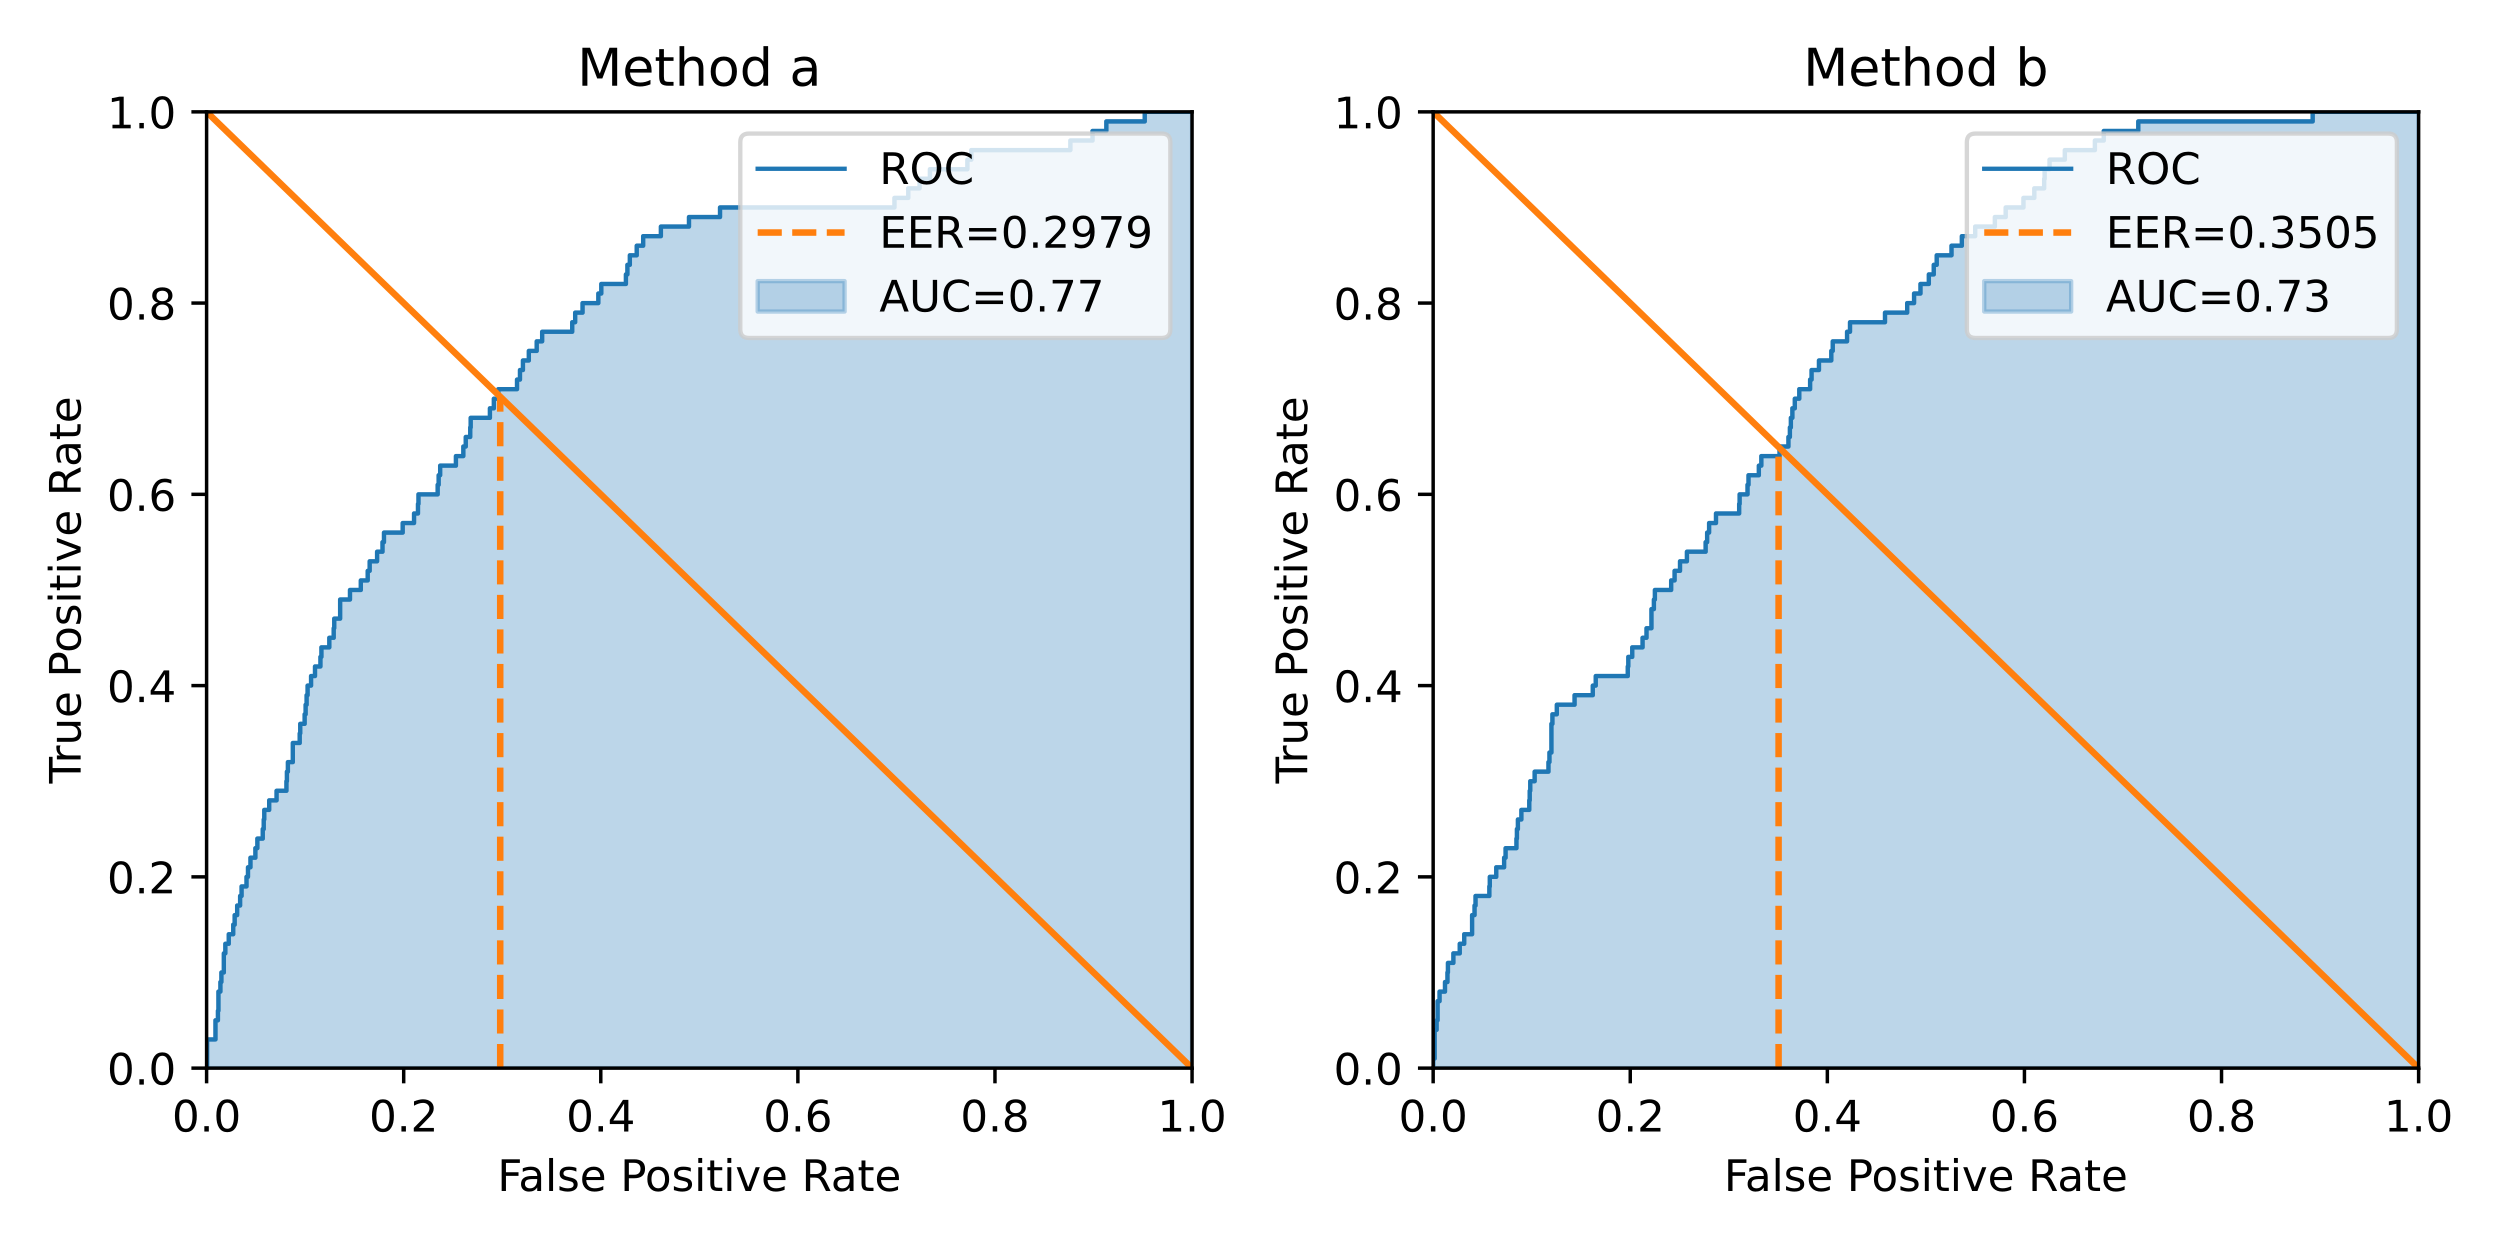 <?xml version="1.0" encoding="utf-8" standalone="no"?>
<!DOCTYPE svg PUBLIC "-//W3C//DTD SVG 1.1//EN"
  "http://www.w3.org/Graphics/SVG/1.1/DTD/svg11.dtd">
<!-- Created with matplotlib (https://matplotlib.org/) -->
<svg height="287.28pt" version="1.1" viewBox="0 0 575.28 287.28" width="575.28pt" xmlns="http://www.w3.org/2000/svg" xmlns:xlink="http://www.w3.org/1999/xlink">
 <defs>
  <style type="text/css">*{stroke-linecap:butt;stroke-linejoin:round;}</style>
 </defs>
 <g id="figure_1">
  <g id="patch_1">
   <path d="M 0 287.28 
L 575.28 287.28 
L 575.28 0 
L 0 0 
z
" style="fill:#ffffff;"/>
  </g>
  <g id="axes_1">
   <g id="patch_2">
    <path d="M 47.541 245.784 
L 274.307 245.784 
L 274.307 25.736 
L 47.541 25.736 
z
" style="fill:#ffffff;"/>
   </g>
   <g id="PolyCollection_1">
    <defs>
     <path d="M 47.541 -41.496 
L 47.541 -41.496 
L 47.654 -41.496 
L 47.654 -48.098 
L 49.581 -48.098 
L 49.581 -52.498 
L 50.148 -52.498 
L 50.148 -54.699 
L 50.262 -54.699 
L 50.262 -59.1 
L 50.715 -59.1 
L 50.715 -61.3 
L 50.942 -61.3 
L 50.942 -63.501 
L 51.509 -63.501 
L 51.509 -67.902 
L 51.849 -67.902 
L 51.849 -70.102 
L 52.643 -70.102 
L 52.643 -72.303 
L 53.663 -72.303 
L 53.663 -74.503 
L 54.003 -74.503 
L 54.003 -76.704 
L 54.57 -76.704 
L 54.57 -78.904 
L 55.251 -78.904 
L 55.251 -81.105 
L 55.591 -81.105 
L 55.591 -83.305 
L 56.725 -83.305 
L 56.725 -85.506 
L 57.065 -85.506 
L 57.065 -87.706 
L 57.632 -87.706 
L 57.632 -89.907 
L 58.765 -89.907 
L 58.765 -92.107 
L 59.219 -92.107 
L 59.219 -94.308 
L 60.466 -94.308 
L 60.466 -96.508 
L 60.693 -96.508 
L 60.693 -98.709 
L 60.806 -98.709 
L 60.806 -100.909 
L 61.94 -100.909 
L 61.94 -103.11 
L 63.641 -103.11 
L 63.641 -105.31 
L 65.909 -105.31 
L 65.909 -107.511 
L 66.022 -107.511 
L 66.022 -109.711 
L 66.249 -109.711 
L 66.249 -111.912 
L 67.383 -111.912 
L 67.383 -116.313 
L 68.97 -116.313 
L 68.97 -118.513 
L 69.083 -118.513 
L 69.083 -120.713 
L 70.104 -120.713 
L 70.104 -122.914 
L 70.331 -122.914 
L 70.331 -125.114 
L 70.557 -125.114 
L 70.557 -127.315 
L 70.784 -127.315 
L 70.784 -129.515 
L 71.578 -129.515 
L 71.578 -131.716 
L 72.485 -131.716 
L 72.485 -133.916 
L 73.732 -133.916 
L 73.732 -136.117 
L 73.959 -136.117 
L 73.959 -138.317 
L 75.773 -138.317 
L 75.773 -140.518 
L 76.793 -140.518 
L 76.793 -142.718 
L 76.907 -142.718 
L 76.907 -144.919 
L 78.267 -144.919 
L 78.267 -149.32 
L 80.535 -149.32 
L 80.535 -151.52 
L 83.029 -151.52 
L 83.029 -153.721 
L 84.617 -153.721 
L 84.617 -155.921 
L 85.07 -155.921 
L 85.07 -158.122 
L 86.771 -158.122 
L 86.771 -160.322 
L 88.018 -160.322 
L 88.018 -162.523 
L 88.358 -162.523 
L 88.358 -164.723 
L 92.667 -164.723 
L 92.667 -166.924 
L 95.275 -166.924 
L 95.275 -169.124 
L 96.182 -169.124 
L 96.182 -171.325 
L 96.295 -171.325 
L 96.295 -173.525 
L 100.717 -173.525 
L 100.717 -175.726 
L 100.944 -175.726 
L 100.944 -177.926 
L 101.284 -177.926 
L 101.284 -180.127 
L 104.912 -180.127 
L 104.912 -182.327 
L 106.613 -182.327 
L 106.613 -184.528 
L 107.18 -184.528 
L 107.18 -186.728 
L 108.2 -186.728 
L 108.2 -188.928 
L 108.314 -188.928 
L 108.314 -191.129 
L 112.736 -191.129 
L 112.736 -193.329 
L 113.643 -193.329 
L 113.643 -195.53 
L 114.663 -195.53 
L 114.663 -197.73 
L 118.972 -197.73 
L 118.972 -199.931 
L 119.652 -199.931 
L 119.652 -202.131 
L 120.332 -202.131 
L 120.332 -204.332 
L 121.693 -204.332 
L 121.693 -206.532 
L 123.507 -206.532 
L 123.507 -208.733 
L 124.754 -208.733 
L 124.754 -210.933 
L 131.671 -210.933 
L 131.671 -213.134 
L 132.351 -213.134 
L 132.351 -215.334 
L 134.052 -215.334 
L 134.052 -217.535 
L 137.68 -217.535 
L 137.68 -219.735 
L 138.36 -219.735 
L 138.36 -221.936 
L 144.03 -221.936 
L 144.03 -224.136 
L 144.37 -224.136 
L 144.37 -226.337 
L 144.937 -226.337 
L 144.937 -228.537 
L 146.524 -228.537 
L 146.524 -230.738 
L 147.998 -230.738 
L 147.998 -232.938 
L 152.08 -232.938 
L 152.08 -235.139 
L 158.543 -235.139 
L 158.543 -237.339 
L 165.686 -237.339 
L 165.686 -239.54 
L 205.823 -239.54 
L 205.823 -241.74 
L 208.998 -241.74 
L 208.998 -243.941 
L 211.606 -243.941 
L 211.606 -246.141 
L 213.987 -246.141 
L 213.987 -248.342 
L 222.604 -248.342 
L 222.604 -250.542 
L 223.511 -250.542 
L 223.511 -252.743 
L 246.301 -252.743 
L 246.301 -254.943 
L 251.403 -254.943 
L 251.403 -257.144 
L 254.578 -257.144 
L 254.578 -259.344 
L 263.422 -259.344 
L 263.422 -261.544 
L 274.307 -261.544 
L 274.307 -41.496 
L 274.307 -41.496 
L 263.422 -41.496 
L 263.422 -41.496 
L 254.578 -41.496 
L 254.578 -41.496 
L 251.403 -41.496 
L 251.403 -41.496 
L 246.301 -41.496 
L 246.301 -41.496 
L 223.511 -41.496 
L 223.511 -41.496 
L 222.604 -41.496 
L 222.604 -41.496 
L 213.987 -41.496 
L 213.987 -41.496 
L 211.606 -41.496 
L 211.606 -41.496 
L 208.998 -41.496 
L 208.998 -41.496 
L 205.823 -41.496 
L 205.823 -41.496 
L 165.686 -41.496 
L 165.686 -41.496 
L 158.543 -41.496 
L 158.543 -41.496 
L 152.08 -41.496 
L 152.08 -41.496 
L 147.998 -41.496 
L 147.998 -41.496 
L 146.524 -41.496 
L 146.524 -41.496 
L 144.937 -41.496 
L 144.937 -41.496 
L 144.37 -41.496 
L 144.37 -41.496 
L 144.03 -41.496 
L 144.03 -41.496 
L 138.36 -41.496 
L 138.36 -41.496 
L 137.68 -41.496 
L 137.68 -41.496 
L 134.052 -41.496 
L 134.052 -41.496 
L 132.351 -41.496 
L 132.351 -41.496 
L 131.671 -41.496 
L 131.671 -41.496 
L 124.754 -41.496 
L 124.754 -41.496 
L 123.507 -41.496 
L 123.507 -41.496 
L 121.693 -41.496 
L 121.693 -41.496 
L 120.332 -41.496 
L 120.332 -41.496 
L 119.652 -41.496 
L 119.652 -41.496 
L 118.972 -41.496 
L 118.972 -41.496 
L 114.663 -41.496 
L 114.663 -41.496 
L 113.643 -41.496 
L 113.643 -41.496 
L 112.736 -41.496 
L 112.736 -41.496 
L 108.314 -41.496 
L 108.314 -41.496 
L 108.2 -41.496 
L 108.2 -41.496 
L 107.18 -41.496 
L 107.18 -41.496 
L 106.613 -41.496 
L 106.613 -41.496 
L 104.912 -41.496 
L 104.912 -41.496 
L 101.284 -41.496 
L 101.284 -41.496 
L 100.944 -41.496 
L 100.944 -41.496 
L 100.717 -41.496 
L 100.717 -41.496 
L 96.295 -41.496 
L 96.295 -41.496 
L 96.182 -41.496 
L 96.182 -41.496 
L 95.275 -41.496 
L 95.275 -41.496 
L 92.667 -41.496 
L 92.667 -41.496 
L 88.358 -41.496 
L 88.358 -41.496 
L 88.018 -41.496 
L 88.018 -41.496 
L 86.771 -41.496 
L 86.771 -41.496 
L 85.07 -41.496 
L 85.07 -41.496 
L 84.617 -41.496 
L 84.617 -41.496 
L 83.029 -41.496 
L 83.029 -41.496 
L 80.535 -41.496 
L 80.535 -41.496 
L 78.267 -41.496 
L 78.267 -41.496 
L 76.907 -41.496 
L 76.907 -41.496 
L 76.793 -41.496 
L 76.793 -41.496 
L 75.773 -41.496 
L 75.773 -41.496 
L 73.959 -41.496 
L 73.959 -41.496 
L 73.732 -41.496 
L 73.732 -41.496 
L 72.485 -41.496 
L 72.485 -41.496 
L 71.578 -41.496 
L 71.578 -41.496 
L 70.784 -41.496 
L 70.784 -41.496 
L 70.557 -41.496 
L 70.557 -41.496 
L 70.331 -41.496 
L 70.331 -41.496 
L 70.104 -41.496 
L 70.104 -41.496 
L 69.083 -41.496 
L 69.083 -41.496 
L 68.97 -41.496 
L 68.97 -41.496 
L 67.383 -41.496 
L 67.383 -41.496 
L 66.249 -41.496 
L 66.249 -41.496 
L 66.022 -41.496 
L 66.022 -41.496 
L 65.909 -41.496 
L 65.909 -41.496 
L 63.641 -41.496 
L 63.641 -41.496 
L 61.94 -41.496 
L 61.94 -41.496 
L 60.806 -41.496 
L 60.806 -41.496 
L 60.693 -41.496 
L 60.693 -41.496 
L 60.466 -41.496 
L 60.466 -41.496 
L 59.219 -41.496 
L 59.219 -41.496 
L 58.765 -41.496 
L 58.765 -41.496 
L 57.632 -41.496 
L 57.632 -41.496 
L 57.065 -41.496 
L 57.065 -41.496 
L 56.725 -41.496 
L 56.725 -41.496 
L 55.591 -41.496 
L 55.591 -41.496 
L 55.251 -41.496 
L 55.251 -41.496 
L 54.57 -41.496 
L 54.57 -41.496 
L 54.003 -41.496 
L 54.003 -41.496 
L 53.663 -41.496 
L 53.663 -41.496 
L 52.643 -41.496 
L 52.643 -41.496 
L 51.849 -41.496 
L 51.849 -41.496 
L 51.509 -41.496 
L 51.509 -41.496 
L 50.942 -41.496 
L 50.942 -41.496 
L 50.715 -41.496 
L 50.715 -41.496 
L 50.262 -41.496 
L 50.262 -41.496 
L 50.148 -41.496 
L 50.148 -41.496 
L 49.581 -41.496 
L 49.581 -41.496 
L 47.654 -41.496 
L 47.654 -41.496 
L 47.541 -41.496 
z
" id="m14413f5f9d" style="stroke:#1f77b4;stroke-opacity:0.3;"/>
    </defs>
    <g clip-path="url(#p14c8b82e7b)">
     <use style="fill:#1f77b4;fill-opacity:0.3;stroke:#1f77b4;stroke-opacity:0.3;" x="0" xlink:href="#m14413f5f9d" y="287.28"/>
    </g>
   </g>
   <g id="matplotlib.axis_1">
    <g id="xtick_1">
     <g id="line2d_1">
      <defs>
       <path d="M 0 0 
L 0 3.5 
" id="m372357deb7" style="stroke:#000000;stroke-width:0.8;"/>
      </defs>
      <g>
       <use style="stroke:#000000;stroke-width:0.8;" x="47.541" xlink:href="#m372357deb7" y="245.784"/>
      </g>
     </g>
     <g id="text_1">
      <!-- 0.0 -->
      <g transform="translate(39.589 260.382)scale(0.1 -0.1)">
       <defs>
        <path d="M 31.781 66.406 
Q 24.172 66.406 20.328 58.906 
Q 16.5 51.422 16.5 36.375 
Q 16.5 21.391 20.328 13.891 
Q 24.172 6.391 31.781 6.391 
Q 39.453 6.391 43.281 13.891 
Q 47.125 21.391 47.125 36.375 
Q 47.125 51.422 43.281 58.906 
Q 39.453 66.406 31.781 66.406 
z
M 31.781 74.219 
Q 44.047 74.219 50.516 64.516 
Q 56.984 54.828 56.984 36.375 
Q 56.984 17.969 50.516 8.266 
Q 44.047 -1.422 31.781 -1.422 
Q 19.531 -1.422 13.062 8.266 
Q 6.594 17.969 6.594 36.375 
Q 6.594 54.828 13.062 64.516 
Q 19.531 74.219 31.781 74.219 
z
" id="DejaVuSans-48"/>
        <path d="M 10.688 12.406 
L 21 12.406 
L 21 0 
L 10.688 0 
z
" id="DejaVuSans-46"/>
       </defs>
       <use xlink:href="#DejaVuSans-48"/>
       <use x="63.623" xlink:href="#DejaVuSans-46"/>
       <use x="95.41" xlink:href="#DejaVuSans-48"/>
      </g>
     </g>
    </g>
    <g id="xtick_2">
     <g id="line2d_2">
      <g>
       <use style="stroke:#000000;stroke-width:0.8;" x="92.894" xlink:href="#m372357deb7" y="245.784"/>
      </g>
     </g>
     <g id="text_2">
      <!-- 0.2 -->
      <g transform="translate(84.942 260.382)scale(0.1 -0.1)">
       <defs>
        <path d="M 19.188 8.297 
L 53.609 8.297 
L 53.609 0 
L 7.328 0 
L 7.328 8.297 
Q 12.938 14.109 22.625 23.891 
Q 32.328 33.688 34.812 36.531 
Q 39.547 41.844 41.422 45.531 
Q 43.312 49.219 43.312 52.781 
Q 43.312 58.594 39.234 62.25 
Q 35.156 65.922 28.609 65.922 
Q 23.969 65.922 18.812 64.312 
Q 13.672 62.703 7.812 59.422 
L 7.812 69.391 
Q 13.766 71.781 18.938 73 
Q 24.125 74.219 28.422 74.219 
Q 39.75 74.219 46.484 68.547 
Q 53.219 62.891 53.219 53.422 
Q 53.219 48.922 51.531 44.891 
Q 49.859 40.875 45.406 35.406 
Q 44.188 33.984 37.641 27.219 
Q 31.109 20.453 19.188 8.297 
z
" id="DejaVuSans-50"/>
       </defs>
       <use xlink:href="#DejaVuSans-48"/>
       <use x="63.623" xlink:href="#DejaVuSans-46"/>
       <use x="95.41" xlink:href="#DejaVuSans-50"/>
      </g>
     </g>
    </g>
    <g id="xtick_3">
     <g id="line2d_3">
      <g>
       <use style="stroke:#000000;stroke-width:0.8;" x="138.247" xlink:href="#m372357deb7" y="245.784"/>
      </g>
     </g>
     <g id="text_3">
      <!-- 0.4 -->
      <g transform="translate(130.295 260.382)scale(0.1 -0.1)">
       <defs>
        <path d="M 37.797 64.312 
L 12.891 25.391 
L 37.797 25.391 
z
M 35.203 72.906 
L 47.609 72.906 
L 47.609 25.391 
L 58.016 25.391 
L 58.016 17.188 
L 47.609 17.188 
L 47.609 0 
L 37.797 0 
L 37.797 17.188 
L 4.891 17.188 
L 4.891 26.703 
z
" id="DejaVuSans-52"/>
       </defs>
       <use xlink:href="#DejaVuSans-48"/>
       <use x="63.623" xlink:href="#DejaVuSans-46"/>
       <use x="95.41" xlink:href="#DejaVuSans-52"/>
      </g>
     </g>
    </g>
    <g id="xtick_4">
     <g id="line2d_4">
      <g>
       <use style="stroke:#000000;stroke-width:0.8;" x="183.6" xlink:href="#m372357deb7" y="245.784"/>
      </g>
     </g>
     <g id="text_4">
      <!-- 0.6 -->
      <g transform="translate(175.649 260.382)scale(0.1 -0.1)">
       <defs>
        <path d="M 33.016 40.375 
Q 26.375 40.375 22.484 35.828 
Q 18.609 31.297 18.609 23.391 
Q 18.609 15.531 22.484 10.953 
Q 26.375 6.391 33.016 6.391 
Q 39.656 6.391 43.531 10.953 
Q 47.406 15.531 47.406 23.391 
Q 47.406 31.297 43.531 35.828 
Q 39.656 40.375 33.016 40.375 
z
M 52.594 71.297 
L 52.594 62.312 
Q 48.875 64.062 45.094 64.984 
Q 41.312 65.922 37.594 65.922 
Q 27.828 65.922 22.672 59.328 
Q 17.531 52.734 16.797 39.406 
Q 19.672 43.656 24.016 45.922 
Q 28.375 48.188 33.594 48.188 
Q 44.578 48.188 50.953 41.516 
Q 57.328 34.859 57.328 23.391 
Q 57.328 12.156 50.688 5.359 
Q 44.047 -1.422 33.016 -1.422 
Q 20.359 -1.422 13.672 8.266 
Q 6.984 17.969 6.984 36.375 
Q 6.984 53.656 15.188 63.938 
Q 23.391 74.219 37.203 74.219 
Q 40.922 74.219 44.703 73.484 
Q 48.484 72.75 52.594 71.297 
z
" id="DejaVuSans-54"/>
       </defs>
       <use xlink:href="#DejaVuSans-48"/>
       <use x="63.623" xlink:href="#DejaVuSans-46"/>
       <use x="95.41" xlink:href="#DejaVuSans-54"/>
      </g>
     </g>
    </g>
    <g id="xtick_5">
     <g id="line2d_5">
      <g>
       <use style="stroke:#000000;stroke-width:0.8;" x="228.953" xlink:href="#m372357deb7" y="245.784"/>
      </g>
     </g>
     <g id="text_5">
      <!-- 0.8 -->
      <g transform="translate(221.002 260.382)scale(0.1 -0.1)">
       <defs>
        <path d="M 31.781 34.625 
Q 24.75 34.625 20.719 30.859 
Q 16.703 27.094 16.703 20.516 
Q 16.703 13.922 20.719 10.156 
Q 24.75 6.391 31.781 6.391 
Q 38.812 6.391 42.859 10.172 
Q 46.922 13.969 46.922 20.516 
Q 46.922 27.094 42.891 30.859 
Q 38.875 34.625 31.781 34.625 
z
M 21.922 38.812 
Q 15.578 40.375 12.031 44.719 
Q 8.5 49.078 8.5 55.328 
Q 8.5 64.062 14.719 69.141 
Q 20.953 74.219 31.781 74.219 
Q 42.672 74.219 48.875 69.141 
Q 55.078 64.062 55.078 55.328 
Q 55.078 49.078 51.531 44.719 
Q 48 40.375 41.703 38.812 
Q 48.828 37.156 52.797 32.312 
Q 56.781 27.484 56.781 20.516 
Q 56.781 9.906 50.312 4.234 
Q 43.844 -1.422 31.781 -1.422 
Q 19.734 -1.422 13.25 4.234 
Q 6.781 9.906 6.781 20.516 
Q 6.781 27.484 10.781 32.312 
Q 14.797 37.156 21.922 38.812 
z
M 18.312 54.391 
Q 18.312 48.734 21.844 45.562 
Q 25.391 42.391 31.781 42.391 
Q 38.141 42.391 41.719 45.562 
Q 45.312 48.734 45.312 54.391 
Q 45.312 60.062 41.719 63.234 
Q 38.141 66.406 31.781 66.406 
Q 25.391 66.406 21.844 63.234 
Q 18.312 60.062 18.312 54.391 
z
" id="DejaVuSans-56"/>
       </defs>
       <use xlink:href="#DejaVuSans-48"/>
       <use x="63.623" xlink:href="#DejaVuSans-46"/>
       <use x="95.41" xlink:href="#DejaVuSans-56"/>
      </g>
     </g>
    </g>
    <g id="xtick_6">
     <g id="line2d_6">
      <g>
       <use style="stroke:#000000;stroke-width:0.8;" x="274.307" xlink:href="#m372357deb7" y="245.784"/>
      </g>
     </g>
     <g id="text_6">
      <!-- 1.0 -->
      <g transform="translate(266.355 260.382)scale(0.1 -0.1)">
       <defs>
        <path d="M 12.406 8.297 
L 28.516 8.297 
L 28.516 63.922 
L 10.984 60.406 
L 10.984 69.391 
L 28.422 72.906 
L 38.281 72.906 
L 38.281 8.297 
L 54.391 8.297 
L 54.391 0 
L 12.406 0 
z
" id="DejaVuSans-49"/>
       </defs>
       <use xlink:href="#DejaVuSans-49"/>
       <use x="63.623" xlink:href="#DejaVuSans-46"/>
       <use x="95.41" xlink:href="#DejaVuSans-48"/>
      </g>
     </g>
    </g>
    <g id="text_7">
     <!-- False Positive Rate -->
     <g transform="translate(114.457 274.061)scale(0.1 -0.1)">
      <defs>
       <path d="M 9.812 72.906 
L 51.703 72.906 
L 51.703 64.594 
L 19.672 64.594 
L 19.672 43.109 
L 48.578 43.109 
L 48.578 34.812 
L 19.672 34.812 
L 19.672 0 
L 9.812 0 
z
" id="DejaVuSans-70"/>
       <path d="M 34.281 27.484 
Q 23.391 27.484 19.188 25 
Q 14.984 22.516 14.984 16.5 
Q 14.984 11.719 18.141 8.906 
Q 21.297 6.109 26.703 6.109 
Q 34.188 6.109 38.703 11.406 
Q 43.219 16.703 43.219 25.484 
L 43.219 27.484 
z
M 52.203 31.203 
L 52.203 0 
L 43.219 0 
L 43.219 8.297 
Q 40.141 3.328 35.547 0.953 
Q 30.953 -1.422 24.312 -1.422 
Q 15.922 -1.422 10.953 3.297 
Q 6 8.016 6 15.922 
Q 6 25.141 12.172 29.828 
Q 18.359 34.516 30.609 34.516 
L 43.219 34.516 
L 43.219 35.406 
Q 43.219 41.609 39.141 45 
Q 35.062 48.391 27.688 48.391 
Q 23 48.391 18.547 47.266 
Q 14.109 46.141 10.016 43.891 
L 10.016 52.203 
Q 14.938 54.109 19.578 55.047 
Q 24.219 56 28.609 56 
Q 40.484 56 46.344 49.844 
Q 52.203 43.703 52.203 31.203 
z
" id="DejaVuSans-97"/>
       <path d="M 9.422 75.984 
L 18.406 75.984 
L 18.406 0 
L 9.422 0 
z
" id="DejaVuSans-108"/>
       <path d="M 44.281 53.078 
L 44.281 44.578 
Q 40.484 46.531 36.375 47.5 
Q 32.281 48.484 27.875 48.484 
Q 21.188 48.484 17.844 46.438 
Q 14.5 44.391 14.5 40.281 
Q 14.5 37.156 16.891 35.375 
Q 19.281 33.594 26.516 31.984 
L 29.594 31.297 
Q 39.156 29.25 43.188 25.516 
Q 47.219 21.781 47.219 15.094 
Q 47.219 7.469 41.188 3.016 
Q 35.156 -1.422 24.609 -1.422 
Q 20.219 -1.422 15.453 -0.562 
Q 10.688 0.297 5.422 2 
L 5.422 11.281 
Q 10.406 8.688 15.234 7.391 
Q 20.062 6.109 24.812 6.109 
Q 31.156 6.109 34.562 8.281 
Q 37.984 10.453 37.984 14.406 
Q 37.984 18.062 35.516 20.016 
Q 33.062 21.969 24.703 23.781 
L 21.578 24.516 
Q 13.234 26.266 9.516 29.906 
Q 5.812 33.547 5.812 39.891 
Q 5.812 47.609 11.281 51.797 
Q 16.75 56 26.812 56 
Q 31.781 56 36.172 55.266 
Q 40.578 54.547 44.281 53.078 
z
" id="DejaVuSans-115"/>
       <path d="M 56.203 29.594 
L 56.203 25.203 
L 14.891 25.203 
Q 15.484 15.922 20.484 11.062 
Q 25.484 6.203 34.422 6.203 
Q 39.594 6.203 44.453 7.469 
Q 49.312 8.734 54.109 11.281 
L 54.109 2.781 
Q 49.266 0.734 44.188 -0.344 
Q 39.109 -1.422 33.891 -1.422 
Q 20.797 -1.422 13.156 6.188 
Q 5.516 13.812 5.516 26.812 
Q 5.516 40.234 12.766 48.109 
Q 20.016 56 32.328 56 
Q 43.359 56 49.781 48.891 
Q 56.203 41.797 56.203 29.594 
z
M 47.219 32.234 
Q 47.125 39.594 43.094 43.984 
Q 39.062 48.391 32.422 48.391 
Q 24.906 48.391 20.391 44.141 
Q 15.875 39.891 15.188 32.172 
z
" id="DejaVuSans-101"/>
       <path id="DejaVuSans-32"/>
       <path d="M 19.672 64.797 
L 19.672 37.406 
L 32.078 37.406 
Q 38.969 37.406 42.719 40.969 
Q 46.484 44.531 46.484 51.125 
Q 46.484 57.672 42.719 61.234 
Q 38.969 64.797 32.078 64.797 
z
M 9.812 72.906 
L 32.078 72.906 
Q 44.344 72.906 50.609 67.359 
Q 56.891 61.812 56.891 51.125 
Q 56.891 40.328 50.609 34.812 
Q 44.344 29.297 32.078 29.297 
L 19.672 29.297 
L 19.672 0 
L 9.812 0 
z
" id="DejaVuSans-80"/>
       <path d="M 30.609 48.391 
Q 23.391 48.391 19.188 42.75 
Q 14.984 37.109 14.984 27.297 
Q 14.984 17.484 19.156 11.844 
Q 23.344 6.203 30.609 6.203 
Q 37.797 6.203 41.984 11.859 
Q 46.188 17.531 46.188 27.297 
Q 46.188 37.016 41.984 42.703 
Q 37.797 48.391 30.609 48.391 
z
M 30.609 56 
Q 42.328 56 49.016 48.375 
Q 55.719 40.766 55.719 27.297 
Q 55.719 13.875 49.016 6.219 
Q 42.328 -1.422 30.609 -1.422 
Q 18.844 -1.422 12.172 6.219 
Q 5.516 13.875 5.516 27.297 
Q 5.516 40.766 12.172 48.375 
Q 18.844 56 30.609 56 
z
" id="DejaVuSans-111"/>
       <path d="M 9.422 54.688 
L 18.406 54.688 
L 18.406 0 
L 9.422 0 
z
M 9.422 75.984 
L 18.406 75.984 
L 18.406 64.594 
L 9.422 64.594 
z
" id="DejaVuSans-105"/>
       <path d="M 18.312 70.219 
L 18.312 54.688 
L 36.812 54.688 
L 36.812 47.703 
L 18.312 47.703 
L 18.312 18.016 
Q 18.312 11.328 20.141 9.422 
Q 21.969 7.516 27.594 7.516 
L 36.812 7.516 
L 36.812 0 
L 27.594 0 
Q 17.188 0 13.234 3.875 
Q 9.281 7.766 9.281 18.016 
L 9.281 47.703 
L 2.688 47.703 
L 2.688 54.688 
L 9.281 54.688 
L 9.281 70.219 
z
" id="DejaVuSans-116"/>
       <path d="M 2.984 54.688 
L 12.5 54.688 
L 29.594 8.797 
L 46.688 54.688 
L 56.203 54.688 
L 35.688 0 
L 23.484 0 
z
" id="DejaVuSans-118"/>
       <path d="M 44.391 34.188 
Q 47.562 33.109 50.562 29.594 
Q 53.562 26.078 56.594 19.922 
L 66.609 0 
L 56 0 
L 46.688 18.703 
Q 43.062 26.031 39.672 28.422 
Q 36.281 30.812 30.422 30.812 
L 19.672 30.812 
L 19.672 0 
L 9.812 0 
L 9.812 72.906 
L 32.078 72.906 
Q 44.578 72.906 50.734 67.672 
Q 56.891 62.453 56.891 51.906 
Q 56.891 45.016 53.688 40.469 
Q 50.484 35.938 44.391 34.188 
z
M 19.672 64.797 
L 19.672 38.922 
L 32.078 38.922 
Q 39.203 38.922 42.844 42.219 
Q 46.484 45.516 46.484 51.906 
Q 46.484 58.297 42.844 61.547 
Q 39.203 64.797 32.078 64.797 
z
" id="DejaVuSans-82"/>
      </defs>
      <use xlink:href="#DejaVuSans-70"/>
      <use x="48.395" xlink:href="#DejaVuSans-97"/>
      <use x="109.674" xlink:href="#DejaVuSans-108"/>
      <use x="137.457" xlink:href="#DejaVuSans-115"/>
      <use x="189.557" xlink:href="#DejaVuSans-101"/>
      <use x="251.08" xlink:href="#DejaVuSans-32"/>
      <use x="282.867" xlink:href="#DejaVuSans-80"/>
      <use x="339.545" xlink:href="#DejaVuSans-111"/>
      <use x="400.727" xlink:href="#DejaVuSans-115"/>
      <use x="452.826" xlink:href="#DejaVuSans-105"/>
      <use x="480.609" xlink:href="#DejaVuSans-116"/>
      <use x="519.818" xlink:href="#DejaVuSans-105"/>
      <use x="547.602" xlink:href="#DejaVuSans-118"/>
      <use x="606.781" xlink:href="#DejaVuSans-101"/>
      <use x="668.305" xlink:href="#DejaVuSans-32"/>
      <use x="700.092" xlink:href="#DejaVuSans-82"/>
      <use x="767.324" xlink:href="#DejaVuSans-97"/>
      <use x="828.604" xlink:href="#DejaVuSans-116"/>
      <use x="867.812" xlink:href="#DejaVuSans-101"/>
     </g>
    </g>
   </g>
   <g id="matplotlib.axis_2">
    <g id="ytick_1">
     <g id="line2d_7">
      <defs>
       <path d="M 0 0 
L -3.5 0 
" id="m90fe205226" style="stroke:#000000;stroke-width:0.8;"/>
      </defs>
      <g>
       <use style="stroke:#000000;stroke-width:0.8;" x="47.541" xlink:href="#m90fe205226" y="245.784"/>
      </g>
     </g>
     <g id="text_8">
      <!-- 0.0 -->
      <g transform="translate(24.637 249.583)scale(0.1 -0.1)">
       <use xlink:href="#DejaVuSans-48"/>
       <use x="63.623" xlink:href="#DejaVuSans-46"/>
       <use x="95.41" xlink:href="#DejaVuSans-48"/>
      </g>
     </g>
    </g>
    <g id="ytick_2">
     <g id="line2d_8">
      <g>
       <use style="stroke:#000000;stroke-width:0.8;" x="47.541" xlink:href="#m90fe205226" y="201.774"/>
      </g>
     </g>
     <g id="text_9">
      <!-- 0.2 -->
      <g transform="translate(24.637 205.573)scale(0.1 -0.1)">
       <use xlink:href="#DejaVuSans-48"/>
       <use x="63.623" xlink:href="#DejaVuSans-46"/>
       <use x="95.41" xlink:href="#DejaVuSans-50"/>
      </g>
     </g>
    </g>
    <g id="ytick_3">
     <g id="line2d_9">
      <g>
       <use style="stroke:#000000;stroke-width:0.8;" x="47.541" xlink:href="#m90fe205226" y="157.765"/>
      </g>
     </g>
     <g id="text_10">
      <!-- 0.4 -->
      <g transform="translate(24.637 161.564)scale(0.1 -0.1)">
       <use xlink:href="#DejaVuSans-48"/>
       <use x="63.623" xlink:href="#DejaVuSans-46"/>
       <use x="95.41" xlink:href="#DejaVuSans-52"/>
      </g>
     </g>
    </g>
    <g id="ytick_4">
     <g id="line2d_10">
      <g>
       <use style="stroke:#000000;stroke-width:0.8;" x="47.541" xlink:href="#m90fe205226" y="113.755"/>
      </g>
     </g>
     <g id="text_11">
      <!-- 0.6 -->
      <g transform="translate(24.637 117.554)scale(0.1 -0.1)">
       <use xlink:href="#DejaVuSans-48"/>
       <use x="63.623" xlink:href="#DejaVuSans-46"/>
       <use x="95.41" xlink:href="#DejaVuSans-54"/>
      </g>
     </g>
    </g>
    <g id="ytick_5">
     <g id="line2d_11">
      <g>
       <use style="stroke:#000000;stroke-width:0.8;" x="47.541" xlink:href="#m90fe205226" y="69.745"/>
      </g>
     </g>
     <g id="text_12">
      <!-- 0.8 -->
      <g transform="translate(24.637 73.544)scale(0.1 -0.1)">
       <use xlink:href="#DejaVuSans-48"/>
       <use x="63.623" xlink:href="#DejaVuSans-46"/>
       <use x="95.41" xlink:href="#DejaVuSans-56"/>
      </g>
     </g>
    </g>
    <g id="ytick_6">
     <g id="line2d_12">
      <g>
       <use style="stroke:#000000;stroke-width:0.8;" x="47.541" xlink:href="#m90fe205226" y="25.736"/>
      </g>
     </g>
     <g id="text_13">
      <!-- 1.0 -->
      <g transform="translate(24.637 29.535)scale(0.1 -0.1)">
       <use xlink:href="#DejaVuSans-49"/>
       <use x="63.623" xlink:href="#DejaVuSans-46"/>
       <use x="95.41" xlink:href="#DejaVuSans-48"/>
      </g>
     </g>
    </g>
    <g id="text_14">
     <!-- True Positive Rate -->
     <g transform="translate(18.558 180.289)rotate(-90)scale(0.1 -0.1)">
      <defs>
       <path d="M -0.297 72.906 
L 61.375 72.906 
L 61.375 64.594 
L 35.5 64.594 
L 35.5 0 
L 25.594 0 
L 25.594 64.594 
L -0.297 64.594 
z
" id="DejaVuSans-84"/>
       <path d="M 41.109 46.297 
Q 39.594 47.172 37.812 47.578 
Q 36.031 48 33.891 48 
Q 26.266 48 22.188 43.047 
Q 18.109 38.094 18.109 28.812 
L 18.109 0 
L 9.078 0 
L 9.078 54.688 
L 18.109 54.688 
L 18.109 46.188 
Q 20.953 51.172 25.484 53.578 
Q 30.031 56 36.531 56 
Q 37.453 56 38.578 55.875 
Q 39.703 55.766 41.062 55.516 
z
" id="DejaVuSans-114"/>
       <path d="M 8.5 21.578 
L 8.5 54.688 
L 17.484 54.688 
L 17.484 21.922 
Q 17.484 14.156 20.5 10.266 
Q 23.531 6.391 29.594 6.391 
Q 36.859 6.391 41.078 11.031 
Q 45.312 15.672 45.312 23.688 
L 45.312 54.688 
L 54.297 54.688 
L 54.297 0 
L 45.312 0 
L 45.312 8.406 
Q 42.047 3.422 37.719 1 
Q 33.406 -1.422 27.688 -1.422 
Q 18.266 -1.422 13.375 4.438 
Q 8.5 10.297 8.5 21.578 
z
M 31.109 56 
z
" id="DejaVuSans-117"/>
      </defs>
      <use xlink:href="#DejaVuSans-84"/>
      <use x="46.334" xlink:href="#DejaVuSans-114"/>
      <use x="87.447" xlink:href="#DejaVuSans-117"/>
      <use x="150.826" xlink:href="#DejaVuSans-101"/>
      <use x="212.35" xlink:href="#DejaVuSans-32"/>
      <use x="244.137" xlink:href="#DejaVuSans-80"/>
      <use x="300.814" xlink:href="#DejaVuSans-111"/>
      <use x="361.996" xlink:href="#DejaVuSans-115"/>
      <use x="414.096" xlink:href="#DejaVuSans-105"/>
      <use x="441.879" xlink:href="#DejaVuSans-116"/>
      <use x="481.088" xlink:href="#DejaVuSans-105"/>
      <use x="508.871" xlink:href="#DejaVuSans-118"/>
      <use x="568.051" xlink:href="#DejaVuSans-101"/>
      <use x="629.574" xlink:href="#DejaVuSans-32"/>
      <use x="661.361" xlink:href="#DejaVuSans-82"/>
      <use x="728.594" xlink:href="#DejaVuSans-97"/>
      <use x="789.873" xlink:href="#DejaVuSans-116"/>
      <use x="829.082" xlink:href="#DejaVuSans-101"/>
     </g>
    </g>
   </g>
   <g id="line2d_13">
    <path clip-path="url(#p14c8b82e7b)" d="M 47.541 245.784 
L 47.654 245.784 
L 47.654 239.182 
L 49.581 239.182 
L 49.581 234.782 
L 50.148 234.782 
L 50.148 232.581 
L 50.262 232.581 
L 50.262 228.18 
L 50.715 228.18 
L 50.715 225.98 
L 50.942 225.98 
L 50.942 223.779 
L 51.509 223.779 
L 51.509 219.378 
L 51.849 219.378 
L 51.849 217.178 
L 52.643 217.178 
L 52.643 214.977 
L 53.663 214.977 
L 53.663 212.777 
L 54.003 212.777 
L 54.003 210.576 
L 54.57 210.576 
L 54.57 208.376 
L 55.251 208.376 
L 55.251 206.175 
L 55.591 206.175 
L 55.591 203.975 
L 56.725 203.975 
L 56.725 201.774 
L 57.065 201.774 
L 57.065 199.574 
L 57.632 199.574 
L 57.632 197.373 
L 58.765 197.373 
L 58.765 195.173 
L 59.219 195.173 
L 59.219 192.972 
L 60.466 192.972 
L 60.466 190.772 
L 60.693 190.772 
L 60.693 188.571 
L 60.806 188.571 
L 60.806 186.371 
L 61.94 186.371 
L 61.94 184.17 
L 63.641 184.17 
L 63.641 181.97 
L 65.909 181.97 
L 65.909 179.769 
L 66.022 179.769 
L 66.022 177.569 
L 66.249 177.569 
L 66.249 175.368 
L 67.383 175.368 
L 67.383 170.967 
L 68.97 170.967 
L 68.97 168.767 
L 69.083 168.767 
L 69.083 166.567 
L 70.104 166.567 
L 70.104 164.366 
L 70.331 164.366 
L 70.331 162.166 
L 70.557 162.166 
L 70.557 159.965 
L 70.784 159.965 
L 70.784 157.765 
L 71.578 157.765 
L 71.578 155.564 
L 72.485 155.564 
L 72.485 153.364 
L 73.732 153.364 
L 73.732 151.163 
L 73.959 151.163 
L 73.959 148.963 
L 75.773 148.963 
L 75.773 146.762 
L 76.793 146.762 
L 76.793 144.562 
L 76.907 144.562 
L 76.907 142.361 
L 78.267 142.361 
L 78.267 137.96 
L 80.535 137.96 
L 80.535 135.76 
L 83.029 135.76 
L 83.029 133.559 
L 84.617 133.559 
L 84.617 131.359 
L 85.07 131.359 
L 85.07 129.158 
L 86.771 129.158 
L 86.771 126.958 
L 88.018 126.958 
L 88.018 124.757 
L 88.358 124.757 
L 88.358 122.557 
L 92.667 122.557 
L 92.667 120.356 
L 95.275 120.356 
L 95.275 118.156 
L 96.182 118.156 
L 96.182 115.955 
L 96.295 115.955 
L 96.295 113.755 
L 100.717 113.755 
L 100.717 111.554 
L 100.944 111.554 
L 100.944 109.354 
L 101.284 109.354 
L 101.284 107.153 
L 104.912 107.153 
L 104.912 104.953 
L 106.613 104.953 
L 106.613 102.752 
L 107.18 102.752 
L 107.18 100.552 
L 108.2 100.552 
L 108.2 98.352 
L 108.314 98.352 
L 108.314 96.151 
L 112.736 96.151 
L 112.736 93.951 
L 113.643 93.951 
L 113.643 91.75 
L 114.663 91.75 
L 114.663 89.55 
L 118.972 89.55 
L 118.972 87.349 
L 119.652 87.349 
L 119.652 85.149 
L 120.332 85.149 
L 120.332 82.948 
L 121.693 82.948 
L 121.693 80.748 
L 123.507 80.748 
L 123.507 78.547 
L 124.754 78.547 
L 124.754 76.347 
L 131.671 76.347 
L 131.671 74.146 
L 132.351 74.146 
L 132.351 71.946 
L 134.052 71.946 
L 134.052 69.745 
L 137.68 69.745 
L 137.68 67.545 
L 138.36 67.545 
L 138.36 65.344 
L 144.03 65.344 
L 144.03 63.144 
L 144.37 63.144 
L 144.37 60.943 
L 144.937 60.943 
L 144.937 58.743 
L 146.524 58.743 
L 146.524 56.542 
L 147.998 56.542 
L 147.998 54.342 
L 152.08 54.342 
L 152.08 52.141 
L 158.543 52.141 
L 158.543 49.941 
L 165.686 49.941 
L 165.686 47.74 
L 205.823 47.74 
L 205.823 45.54 
L 208.998 45.54 
L 208.998 43.339 
L 211.606 43.339 
L 211.606 41.139 
L 213.987 41.139 
L 213.987 38.938 
L 222.604 38.938 
L 222.604 36.738 
L 223.511 36.738 
L 223.511 34.537 
L 246.301 34.537 
L 246.301 32.337 
L 251.403 32.337 
L 251.403 30.136 
L 254.578 30.136 
L 254.578 27.936 
L 263.422 27.936 
L 263.422 25.736 
L 274.307 25.736 
L 274.307 25.736 
" style="fill:none;stroke:#1f77b4;stroke-linecap:square;"/>
   </g>
   <g id="line2d_14">
    <path clip-path="url(#p14c8b82e7b)" d="M 47.541 25.736 
L 274.307 245.784 
" style="fill:none;stroke:#ff7f0e;stroke-linecap:square;stroke-width:1.5;"/>
   </g>
   <g id="line2d_15">
    <path clip-path="url(#p14c8b82e7b)" d="M 115.105 245.784 
L 115.105 91.299 
" style="fill:none;stroke:#ff7f0e;stroke-dasharray:5.55,2.4;stroke-dashoffset:0;stroke-width:1.5;"/>
   </g>
   <g id="patch_3">
    <path d="M 47.541 245.784 
L 47.541 25.736 
" style="fill:none;stroke:#000000;stroke-linecap:square;stroke-linejoin:miter;stroke-width:0.8;"/>
   </g>
   <g id="patch_4">
    <path d="M 274.307 245.784 
L 274.307 25.736 
" style="fill:none;stroke:#000000;stroke-linecap:square;stroke-linejoin:miter;stroke-width:0.8;"/>
   </g>
   <g id="patch_5">
    <path d="M 47.541 245.784 
L 274.307 245.784 
" style="fill:none;stroke:#000000;stroke-linecap:square;stroke-linejoin:miter;stroke-width:0.8;"/>
   </g>
   <g id="patch_6">
    <path d="M 47.541 25.736 
L 274.307 25.736 
" style="fill:none;stroke:#000000;stroke-linecap:square;stroke-linejoin:miter;stroke-width:0.8;"/>
   </g>
   <g id="text_15">
    <!-- Method a -->
    <g transform="translate(132.836 19.736)scale(0.12 -0.12)">
     <defs>
      <path d="M 9.812 72.906 
L 24.516 72.906 
L 43.109 23.297 
L 61.812 72.906 
L 76.516 72.906 
L 76.516 0 
L 66.891 0 
L 66.891 64.016 
L 48.094 14.016 
L 38.188 14.016 
L 19.391 64.016 
L 19.391 0 
L 9.812 0 
z
" id="DejaVuSans-77"/>
      <path d="M 54.891 33.016 
L 54.891 0 
L 45.906 0 
L 45.906 32.719 
Q 45.906 40.484 42.875 44.328 
Q 39.844 48.188 33.797 48.188 
Q 26.516 48.188 22.312 43.547 
Q 18.109 38.922 18.109 30.906 
L 18.109 0 
L 9.078 0 
L 9.078 75.984 
L 18.109 75.984 
L 18.109 46.188 
Q 21.344 51.125 25.703 53.562 
Q 30.078 56 35.797 56 
Q 45.219 56 50.047 50.172 
Q 54.891 44.344 54.891 33.016 
z
" id="DejaVuSans-104"/>
      <path d="M 45.406 46.391 
L 45.406 75.984 
L 54.391 75.984 
L 54.391 0 
L 45.406 0 
L 45.406 8.203 
Q 42.578 3.328 38.25 0.953 
Q 33.938 -1.422 27.875 -1.422 
Q 17.969 -1.422 11.734 6.484 
Q 5.516 14.406 5.516 27.297 
Q 5.516 40.188 11.734 48.094 
Q 17.969 56 27.875 56 
Q 33.938 56 38.25 53.625 
Q 42.578 51.266 45.406 46.391 
z
M 14.797 27.297 
Q 14.797 17.391 18.875 11.75 
Q 22.953 6.109 30.078 6.109 
Q 37.203 6.109 41.297 11.75 
Q 45.406 17.391 45.406 27.297 
Q 45.406 37.203 41.297 42.844 
Q 37.203 48.484 30.078 48.484 
Q 22.953 48.484 18.875 42.844 
Q 14.797 37.203 14.797 27.297 
z
" id="DejaVuSans-100"/>
     </defs>
     <use xlink:href="#DejaVuSans-77"/>
     <use x="86.279" xlink:href="#DejaVuSans-101"/>
     <use x="147.803" xlink:href="#DejaVuSans-116"/>
     <use x="187.012" xlink:href="#DejaVuSans-104"/>
     <use x="250.391" xlink:href="#DejaVuSans-111"/>
     <use x="311.572" xlink:href="#DejaVuSans-100"/>
     <use x="375.049" xlink:href="#DejaVuSans-32"/>
     <use x="406.836" xlink:href="#DejaVuSans-97"/>
    </g>
   </g>
   <g id="legend_1">
    <g id="patch_7">
     <path d="M 172.35 77.77 
L 267.307 77.77 
Q 269.307 77.77 269.307 75.77 
L 269.307 32.736 
Q 269.307 30.736 267.307 30.736 
L 172.35 30.736 
Q 170.35 30.736 170.35 32.736 
L 170.35 75.77 
Q 170.35 77.77 172.35 77.77 
z
" style="fill:#ffffff;opacity:0.8;stroke:#cccccc;stroke-linejoin:miter;"/>
    </g>
    <g id="line2d_16">
     <path d="M 174.35 38.834 
L 194.35 38.834 
" style="fill:none;stroke:#1f77b4;stroke-linecap:square;"/>
    </g>
    <g id="line2d_17"/>
    <g id="text_16">
     <!-- ROC -->
     <g transform="translate(202.35 42.334)scale(0.1 -0.1)">
      <defs>
       <path d="M 39.406 66.219 
Q 28.656 66.219 22.328 58.203 
Q 16.016 50.203 16.016 36.375 
Q 16.016 22.609 22.328 14.594 
Q 28.656 6.594 39.406 6.594 
Q 50.141 6.594 56.422 14.594 
Q 62.703 22.609 62.703 36.375 
Q 62.703 50.203 56.422 58.203 
Q 50.141 66.219 39.406 66.219 
z
M 39.406 74.219 
Q 54.734 74.219 63.906 63.938 
Q 73.094 53.656 73.094 36.375 
Q 73.094 19.141 63.906 8.859 
Q 54.734 -1.422 39.406 -1.422 
Q 24.031 -1.422 14.812 8.828 
Q 5.609 19.094 5.609 36.375 
Q 5.609 53.656 14.812 63.938 
Q 24.031 74.219 39.406 74.219 
z
" id="DejaVuSans-79"/>
       <path d="M 64.406 67.281 
L 64.406 56.891 
Q 59.422 61.531 53.781 63.812 
Q 48.141 66.109 41.797 66.109 
Q 29.297 66.109 22.656 58.469 
Q 16.016 50.828 16.016 36.375 
Q 16.016 21.969 22.656 14.328 
Q 29.297 6.688 41.797 6.688 
Q 48.141 6.688 53.781 8.984 
Q 59.422 11.281 64.406 15.922 
L 64.406 5.609 
Q 59.234 2.094 53.438 0.328 
Q 47.656 -1.422 41.219 -1.422 
Q 24.656 -1.422 15.125 8.703 
Q 5.609 18.844 5.609 36.375 
Q 5.609 53.953 15.125 64.078 
Q 24.656 74.219 41.219 74.219 
Q 47.75 74.219 53.531 72.484 
Q 59.328 70.75 64.406 67.281 
z
" id="DejaVuSans-67"/>
      </defs>
      <use xlink:href="#DejaVuSans-82"/>
      <use x="69.482" xlink:href="#DejaVuSans-79"/>
      <use x="148.193" xlink:href="#DejaVuSans-67"/>
     </g>
    </g>
    <g id="line2d_18">
     <path d="M 174.35 53.512 
L 194.35 53.512 
" style="fill:none;stroke:#ff7f0e;stroke-dasharray:5.55,2.4;stroke-dashoffset:0;stroke-width:1.5;"/>
    </g>
    <g id="line2d_19"/>
    <g id="text_17">
     <!-- EER=0.2979 -->
     <g transform="translate(202.35 57.012)scale(0.1 -0.1)">
      <defs>
       <path d="M 9.812 72.906 
L 55.906 72.906 
L 55.906 64.594 
L 19.672 64.594 
L 19.672 43.016 
L 54.391 43.016 
L 54.391 34.719 
L 19.672 34.719 
L 19.672 8.297 
L 56.781 8.297 
L 56.781 0 
L 9.812 0 
z
" id="DejaVuSans-69"/>
       <path d="M 10.594 45.406 
L 73.188 45.406 
L 73.188 37.203 
L 10.594 37.203 
z
M 10.594 25.484 
L 73.188 25.484 
L 73.188 17.188 
L 10.594 17.188 
z
" id="DejaVuSans-61"/>
       <path d="M 10.984 1.516 
L 10.984 10.5 
Q 14.703 8.734 18.5 7.812 
Q 22.312 6.891 25.984 6.891 
Q 35.75 6.891 40.891 13.453 
Q 46.047 20.016 46.781 33.406 
Q 43.953 29.203 39.594 26.953 
Q 35.25 24.703 29.984 24.703 
Q 19.047 24.703 12.672 31.312 
Q 6.297 37.938 6.297 49.422 
Q 6.297 60.641 12.938 67.422 
Q 19.578 74.219 30.609 74.219 
Q 43.266 74.219 49.922 64.516 
Q 56.594 54.828 56.594 36.375 
Q 56.594 19.141 48.406 8.859 
Q 40.234 -1.422 26.422 -1.422 
Q 22.703 -1.422 18.891 -0.688 
Q 15.094 0.047 10.984 1.516 
z
M 30.609 32.422 
Q 37.25 32.422 41.125 36.953 
Q 45.016 41.5 45.016 49.422 
Q 45.016 57.281 41.125 61.844 
Q 37.25 66.406 30.609 66.406 
Q 23.969 66.406 20.094 61.844 
Q 16.219 57.281 16.219 49.422 
Q 16.219 41.5 20.094 36.953 
Q 23.969 32.422 30.609 32.422 
z
" id="DejaVuSans-57"/>
       <path d="M 8.203 72.906 
L 55.078 72.906 
L 55.078 68.703 
L 28.609 0 
L 18.312 0 
L 43.219 64.594 
L 8.203 64.594 
z
" id="DejaVuSans-55"/>
      </defs>
      <use xlink:href="#DejaVuSans-69"/>
      <use x="63.184" xlink:href="#DejaVuSans-69"/>
      <use x="126.367" xlink:href="#DejaVuSans-82"/>
      <use x="195.85" xlink:href="#DejaVuSans-61"/>
      <use x="279.639" xlink:href="#DejaVuSans-48"/>
      <use x="343.262" xlink:href="#DejaVuSans-46"/>
      <use x="375.049" xlink:href="#DejaVuSans-50"/>
      <use x="438.672" xlink:href="#DejaVuSans-57"/>
      <use x="502.295" xlink:href="#DejaVuSans-55"/>
      <use x="565.918" xlink:href="#DejaVuSans-57"/>
     </g>
    </g>
    <g id="patch_8">
     <path d="M 174.35 71.69 
L 194.35 71.69 
L 194.35 64.69 
L 174.35 64.69 
z
" style="fill:#1f77b4;opacity:0.3;stroke:#1f77b4;stroke-linejoin:miter;"/>
    </g>
    <g id="text_18">
     <!-- AUC=0.77 -->
     <g transform="translate(202.35 71.69)scale(0.1 -0.1)">
      <defs>
       <path d="M 34.188 63.188 
L 20.797 26.906 
L 47.609 26.906 
z
M 28.609 72.906 
L 39.797 72.906 
L 67.578 0 
L 57.328 0 
L 50.688 18.703 
L 17.828 18.703 
L 11.188 0 
L 0.781 0 
z
" id="DejaVuSans-65"/>
       <path d="M 8.688 72.906 
L 18.609 72.906 
L 18.609 28.609 
Q 18.609 16.891 22.844 11.734 
Q 27.094 6.594 36.625 6.594 
Q 46.094 6.594 50.344 11.734 
Q 54.594 16.891 54.594 28.609 
L 54.594 72.906 
L 64.5 72.906 
L 64.5 27.391 
Q 64.5 13.141 57.438 5.859 
Q 50.391 -1.422 36.625 -1.422 
Q 22.797 -1.422 15.734 5.859 
Q 8.688 13.141 8.688 27.391 
z
" id="DejaVuSans-85"/>
      </defs>
      <use xlink:href="#DejaVuSans-65"/>
      <use x="68.408" xlink:href="#DejaVuSans-85"/>
      <use x="141.602" xlink:href="#DejaVuSans-67"/>
      <use x="211.426" xlink:href="#DejaVuSans-61"/>
      <use x="295.215" xlink:href="#DejaVuSans-48"/>
      <use x="358.838" xlink:href="#DejaVuSans-46"/>
      <use x="390.625" xlink:href="#DejaVuSans-55"/>
      <use x="454.248" xlink:href="#DejaVuSans-55"/>
     </g>
    </g>
   </g>
  </g>
  <g id="axes_2">
   <g id="patch_9">
    <path d="M 329.787 245.784 
L 556.553 245.784 
L 556.553 25.736 
L 329.787 25.736 
z
" style="fill:#ffffff;"/>
   </g>
   <g id="PolyCollection_2">
    <defs>
     <path d="M 329.787 -41.496 
L 329.787 -41.496 
L 329.787 -43.697 
L 330.127 -43.697 
L 330.127 -50.298 
L 330.581 -50.298 
L 330.581 -52.498 
L 330.808 -52.498 
L 330.808 -56.899 
L 331.261 -56.899 
L 331.261 -59.1 
L 332.509 -59.1 
L 332.509 -61.3 
L 333.075 -61.3 
L 333.075 -63.501 
L 333.189 -63.501 
L 333.189 -65.701 
L 334.436 -65.701 
L 334.436 -67.902 
L 335.91 -67.902 
L 335.91 -70.102 
L 336.93 -70.102 
L 336.93 -72.303 
L 338.745 -72.303 
L 338.745 -76.704 
L 339.311 -76.704 
L 339.311 -78.904 
L 339.538 -78.904 
L 339.538 -81.105 
L 342.713 -81.105 
L 342.713 -83.305 
L 342.826 -83.305 
L 342.826 -85.506 
L 344.3 -85.506 
L 344.3 -87.706 
L 346.114 -87.706 
L 346.114 -89.907 
L 346.455 -89.907 
L 346.455 -92.107 
L 348.949 -92.107 
L 348.949 -94.308 
L 349.062 -94.308 
L 349.062 -96.508 
L 349.289 -96.508 
L 349.289 -98.709 
L 350.083 -98.709 
L 350.083 -100.909 
L 351.897 -100.909 
L 351.897 -103.11 
L 352.01 -103.11 
L 352.01 -105.31 
L 352.124 -105.31 
L 352.124 -107.511 
L 353.144 -107.511 
L 353.144 -109.711 
L 356.319 -109.711 
L 356.319 -111.912 
L 356.546 -111.912 
L 356.546 -114.112 
L 356.999 -114.112 
L 356.999 -120.713 
L 357.226 -120.713 
L 357.226 -122.914 
L 358.246 -122.914 
L 358.246 -125.114 
L 362.328 -125.114 
L 362.328 -127.315 
L 366.523 -127.315 
L 366.523 -129.515 
L 367.204 -129.515 
L 367.204 -131.716 
L 374.574 -131.716 
L 374.574 -133.916 
L 374.687 -133.916 
L 374.687 -136.117 
L 375.594 -136.117 
L 375.594 -138.317 
L 377.975 -138.317 
L 377.975 -140.518 
L 378.882 -140.518 
L 378.882 -142.718 
L 380.016 -142.718 
L 380.016 -147.119 
L 380.583 -147.119 
L 380.583 -149.32 
L 380.81 -149.32 
L 380.81 -151.52 
L 384.551 -151.52 
L 384.551 -153.721 
L 385.345 -153.721 
L 385.345 -155.921 
L 386.592 -155.921 
L 386.592 -158.122 
L 388.18 -158.122 
L 388.18 -160.322 
L 392.488 -160.322 
L 392.488 -162.523 
L 392.828 -162.523 
L 392.828 -164.723 
L 393.282 -164.723 
L 393.282 -166.924 
L 394.869 -166.924 
L 394.869 -169.124 
L 400.198 -169.124 
L 400.198 -171.325 
L 400.312 -171.325 
L 400.312 -173.525 
L 402.126 -173.525 
L 402.126 -175.726 
L 402.352 -175.726 
L 402.352 -177.926 
L 404.734 -177.926 
L 404.734 -180.127 
L 405.3 -180.127 
L 405.3 -182.327 
L 409.496 -182.327 
L 409.496 -184.528 
L 411.536 -184.528 
L 411.536 -186.728 
L 411.877 -186.728 
L 411.877 -188.928 
L 412.103 -188.928 
L 412.103 -191.129 
L 412.444 -191.129 
L 412.444 -193.329 
L 413.01 -193.329 
L 413.01 -195.53 
L 414.031 -195.53 
L 414.031 -197.73 
L 416.525 -197.73 
L 416.525 -199.931 
L 416.865 -199.931 
L 416.865 -202.131 
L 418.566 -202.131 
L 418.566 -204.332 
L 421.401 -204.332 
L 421.401 -206.532 
L 421.741 -206.532 
L 421.741 -208.733 
L 425.029 -208.733 
L 425.029 -210.933 
L 425.709 -210.933 
L 425.709 -213.134 
L 433.76 -213.134 
L 433.76 -215.334 
L 438.862 -215.334 
L 438.862 -217.535 
L 440.449 -217.535 
L 440.449 -219.735 
L 441.923 -219.735 
L 441.923 -221.936 
L 443.851 -221.936 
L 443.851 -224.136 
L 444.984 -224.136 
L 444.984 -226.337 
L 445.665 -226.337 
L 445.665 -228.537 
L 449.066 -228.537 
L 449.066 -230.738 
L 451.447 -230.738 
L 451.447 -232.938 
L 454.509 -232.938 
L 454.509 -235.139 
L 459.044 -235.139 
L 459.044 -237.339 
L 461.538 -237.339 
L 461.538 -239.54 
L 465.62 -239.54 
L 465.62 -241.74 
L 468.115 -241.74 
L 468.115 -243.941 
L 470.382 -243.941 
L 470.382 -246.141 
L 470.496 -246.141 
L 470.496 -248.342 
L 471.63 -248.342 
L 471.63 -250.542 
L 475.144 -250.542 
L 475.144 -252.743 
L 482.061 -252.743 
L 482.061 -254.943 
L 484.102 -254.943 
L 484.102 -257.144 
L 492.038 -257.144 
L 492.038 -259.344 
L 532.176 -259.344 
L 532.176 -261.544 
L 556.553 -261.544 
L 556.553 -41.496 
L 556.553 -41.496 
L 532.176 -41.496 
L 532.176 -41.496 
L 492.038 -41.496 
L 492.038 -41.496 
L 484.102 -41.496 
L 484.102 -41.496 
L 482.061 -41.496 
L 482.061 -41.496 
L 475.144 -41.496 
L 475.144 -41.496 
L 471.63 -41.496 
L 471.63 -41.496 
L 470.496 -41.496 
L 470.496 -41.496 
L 470.382 -41.496 
L 470.382 -41.496 
L 468.115 -41.496 
L 468.115 -41.496 
L 465.62 -41.496 
L 465.62 -41.496 
L 461.538 -41.496 
L 461.538 -41.496 
L 459.044 -41.496 
L 459.044 -41.496 
L 454.509 -41.496 
L 454.509 -41.496 
L 451.447 -41.496 
L 451.447 -41.496 
L 449.066 -41.496 
L 449.066 -41.496 
L 445.665 -41.496 
L 445.665 -41.496 
L 444.984 -41.496 
L 444.984 -41.496 
L 443.851 -41.496 
L 443.851 -41.496 
L 441.923 -41.496 
L 441.923 -41.496 
L 440.449 -41.496 
L 440.449 -41.496 
L 438.862 -41.496 
L 438.862 -41.496 
L 433.76 -41.496 
L 433.76 -41.496 
L 425.709 -41.496 
L 425.709 -41.496 
L 425.029 -41.496 
L 425.029 -41.496 
L 421.741 -41.496 
L 421.741 -41.496 
L 421.401 -41.496 
L 421.401 -41.496 
L 418.566 -41.496 
L 418.566 -41.496 
L 416.865 -41.496 
L 416.865 -41.496 
L 416.525 -41.496 
L 416.525 -41.496 
L 414.031 -41.496 
L 414.031 -41.496 
L 413.01 -41.496 
L 413.01 -41.496 
L 412.444 -41.496 
L 412.444 -41.496 
L 412.103 -41.496 
L 412.103 -41.496 
L 411.877 -41.496 
L 411.877 -41.496 
L 411.536 -41.496 
L 411.536 -41.496 
L 409.496 -41.496 
L 409.496 -41.496 
L 405.3 -41.496 
L 405.3 -41.496 
L 404.734 -41.496 
L 404.734 -41.496 
L 402.352 -41.496 
L 402.352 -41.496 
L 402.126 -41.496 
L 402.126 -41.496 
L 400.312 -41.496 
L 400.312 -41.496 
L 400.198 -41.496 
L 400.198 -41.496 
L 394.869 -41.496 
L 394.869 -41.496 
L 393.282 -41.496 
L 393.282 -41.496 
L 392.828 -41.496 
L 392.828 -41.496 
L 392.488 -41.496 
L 392.488 -41.496 
L 388.18 -41.496 
L 388.18 -41.496 
L 386.592 -41.496 
L 386.592 -41.496 
L 385.345 -41.496 
L 385.345 -41.496 
L 384.551 -41.496 
L 384.551 -41.496 
L 380.81 -41.496 
L 380.81 -41.496 
L 380.583 -41.496 
L 380.583 -41.496 
L 380.016 -41.496 
L 380.016 -41.496 
L 378.882 -41.496 
L 378.882 -41.496 
L 377.975 -41.496 
L 377.975 -41.496 
L 375.594 -41.496 
L 375.594 -41.496 
L 374.687 -41.496 
L 374.687 -41.496 
L 374.574 -41.496 
L 374.574 -41.496 
L 367.204 -41.496 
L 367.204 -41.496 
L 366.523 -41.496 
L 366.523 -41.496 
L 362.328 -41.496 
L 362.328 -41.496 
L 358.246 -41.496 
L 358.246 -41.496 
L 357.226 -41.496 
L 357.226 -41.496 
L 356.999 -41.496 
L 356.999 -41.496 
L 356.546 -41.496 
L 356.546 -41.496 
L 356.319 -41.496 
L 356.319 -41.496 
L 353.144 -41.496 
L 353.144 -41.496 
L 352.124 -41.496 
L 352.124 -41.496 
L 352.01 -41.496 
L 352.01 -41.496 
L 351.897 -41.496 
L 351.897 -41.496 
L 350.083 -41.496 
L 350.083 -41.496 
L 349.289 -41.496 
L 349.289 -41.496 
L 349.062 -41.496 
L 349.062 -41.496 
L 348.949 -41.496 
L 348.949 -41.496 
L 346.455 -41.496 
L 346.455 -41.496 
L 346.114 -41.496 
L 346.114 -41.496 
L 344.3 -41.496 
L 344.3 -41.496 
L 342.826 -41.496 
L 342.826 -41.496 
L 342.713 -41.496 
L 342.713 -41.496 
L 339.538 -41.496 
L 339.538 -41.496 
L 339.311 -41.496 
L 339.311 -41.496 
L 338.745 -41.496 
L 338.745 -41.496 
L 336.93 -41.496 
L 336.93 -41.496 
L 335.91 -41.496 
L 335.91 -41.496 
L 334.436 -41.496 
L 334.436 -41.496 
L 333.189 -41.496 
L 333.189 -41.496 
L 333.075 -41.496 
L 333.075 -41.496 
L 332.509 -41.496 
L 332.509 -41.496 
L 331.261 -41.496 
L 331.261 -41.496 
L 330.808 -41.496 
L 330.808 -41.496 
L 330.581 -41.496 
L 330.581 -41.496 
L 330.127 -41.496 
L 330.127 -41.496 
L 329.787 -41.496 
L 329.787 -41.496 
z
" id="m6cb503e89a" style="stroke:#1f77b4;stroke-opacity:0.3;"/>
    </defs>
    <g clip-path="url(#pc0c21eaebf)">
     <use style="fill:#1f77b4;fill-opacity:0.3;stroke:#1f77b4;stroke-opacity:0.3;" x="0" xlink:href="#m6cb503e89a" y="287.28"/>
    </g>
   </g>
   <g id="matplotlib.axis_3">
    <g id="xtick_7">
     <g id="line2d_20">
      <g>
       <use style="stroke:#000000;stroke-width:0.8;" x="329.787" xlink:href="#m372357deb7" y="245.784"/>
      </g>
     </g>
     <g id="text_19">
      <!-- 0.0 -->
      <g transform="translate(321.836 260.382)scale(0.1 -0.1)">
       <use xlink:href="#DejaVuSans-48"/>
       <use x="63.623" xlink:href="#DejaVuSans-46"/>
       <use x="95.41" xlink:href="#DejaVuSans-48"/>
      </g>
     </g>
    </g>
    <g id="xtick_8">
     <g id="line2d_21">
      <g>
       <use style="stroke:#000000;stroke-width:0.8;" x="375.141" xlink:href="#m372357deb7" y="245.784"/>
      </g>
     </g>
     <g id="text_20">
      <!-- 0.2 -->
      <g transform="translate(367.189 260.382)scale(0.1 -0.1)">
       <use xlink:href="#DejaVuSans-48"/>
       <use x="63.623" xlink:href="#DejaVuSans-46"/>
       <use x="95.41" xlink:href="#DejaVuSans-50"/>
      </g>
     </g>
    </g>
    <g id="xtick_9">
     <g id="line2d_22">
      <g>
       <use style="stroke:#000000;stroke-width:0.8;" x="420.494" xlink:href="#m372357deb7" y="245.784"/>
      </g>
     </g>
     <g id="text_21">
      <!-- 0.4 -->
      <g transform="translate(412.542 260.382)scale(0.1 -0.1)">
       <use xlink:href="#DejaVuSans-48"/>
       <use x="63.623" xlink:href="#DejaVuSans-46"/>
       <use x="95.41" xlink:href="#DejaVuSans-52"/>
      </g>
     </g>
    </g>
    <g id="xtick_10">
     <g id="line2d_23">
      <g>
       <use style="stroke:#000000;stroke-width:0.8;" x="465.847" xlink:href="#m372357deb7" y="245.784"/>
      </g>
     </g>
     <g id="text_22">
      <!-- 0.6 -->
      <g transform="translate(457.895 260.382)scale(0.1 -0.1)">
       <use xlink:href="#DejaVuSans-48"/>
       <use x="63.623" xlink:href="#DejaVuSans-46"/>
       <use x="95.41" xlink:href="#DejaVuSans-54"/>
      </g>
     </g>
    </g>
    <g id="xtick_11">
     <g id="line2d_24">
      <g>
       <use style="stroke:#000000;stroke-width:0.8;" x="511.2" xlink:href="#m372357deb7" y="245.784"/>
      </g>
     </g>
     <g id="text_23">
      <!-- 0.8 -->
      <g transform="translate(503.249 260.382)scale(0.1 -0.1)">
       <use xlink:href="#DejaVuSans-48"/>
       <use x="63.623" xlink:href="#DejaVuSans-46"/>
       <use x="95.41" xlink:href="#DejaVuSans-56"/>
      </g>
     </g>
    </g>
    <g id="xtick_12">
     <g id="line2d_25">
      <g>
       <use style="stroke:#000000;stroke-width:0.8;" x="556.553" xlink:href="#m372357deb7" y="245.784"/>
      </g>
     </g>
     <g id="text_24">
      <!-- 1.0 -->
      <g transform="translate(548.602 260.382)scale(0.1 -0.1)">
       <use xlink:href="#DejaVuSans-49"/>
       <use x="63.623" xlink:href="#DejaVuSans-46"/>
       <use x="95.41" xlink:href="#DejaVuSans-48"/>
      </g>
     </g>
    </g>
    <g id="text_25">
     <!-- False Positive Rate -->
     <g transform="translate(396.704 274.061)scale(0.1 -0.1)">
      <use xlink:href="#DejaVuSans-70"/>
      <use x="48.395" xlink:href="#DejaVuSans-97"/>
      <use x="109.674" xlink:href="#DejaVuSans-108"/>
      <use x="137.457" xlink:href="#DejaVuSans-115"/>
      <use x="189.557" xlink:href="#DejaVuSans-101"/>
      <use x="251.08" xlink:href="#DejaVuSans-32"/>
      <use x="282.867" xlink:href="#DejaVuSans-80"/>
      <use x="339.545" xlink:href="#DejaVuSans-111"/>
      <use x="400.727" xlink:href="#DejaVuSans-115"/>
      <use x="452.826" xlink:href="#DejaVuSans-105"/>
      <use x="480.609" xlink:href="#DejaVuSans-116"/>
      <use x="519.818" xlink:href="#DejaVuSans-105"/>
      <use x="547.602" xlink:href="#DejaVuSans-118"/>
      <use x="606.781" xlink:href="#DejaVuSans-101"/>
      <use x="668.305" xlink:href="#DejaVuSans-32"/>
      <use x="700.092" xlink:href="#DejaVuSans-82"/>
      <use x="767.324" xlink:href="#DejaVuSans-97"/>
      <use x="828.604" xlink:href="#DejaVuSans-116"/>
      <use x="867.812" xlink:href="#DejaVuSans-101"/>
     </g>
    </g>
   </g>
   <g id="matplotlib.axis_4">
    <g id="ytick_7">
     <g id="line2d_26">
      <g>
       <use style="stroke:#000000;stroke-width:0.8;" x="329.787" xlink:href="#m90fe205226" y="245.784"/>
      </g>
     </g>
     <g id="text_26">
      <!-- 0.0 -->
      <g transform="translate(306.884 249.583)scale(0.1 -0.1)">
       <use xlink:href="#DejaVuSans-48"/>
       <use x="63.623" xlink:href="#DejaVuSans-46"/>
       <use x="95.41" xlink:href="#DejaVuSans-48"/>
      </g>
     </g>
    </g>
    <g id="ytick_8">
     <g id="line2d_27">
      <g>
       <use style="stroke:#000000;stroke-width:0.8;" x="329.787" xlink:href="#m90fe205226" y="201.774"/>
      </g>
     </g>
     <g id="text_27">
      <!-- 0.2 -->
      <g transform="translate(306.884 205.573)scale(0.1 -0.1)">
       <use xlink:href="#DejaVuSans-48"/>
       <use x="63.623" xlink:href="#DejaVuSans-46"/>
       <use x="95.41" xlink:href="#DejaVuSans-50"/>
      </g>
     </g>
    </g>
    <g id="ytick_9">
     <g id="line2d_28">
      <g>
       <use style="stroke:#000000;stroke-width:0.8;" x="329.787" xlink:href="#m90fe205226" y="157.765"/>
      </g>
     </g>
     <g id="text_28">
      <!-- 0.4 -->
      <g transform="translate(306.884 161.564)scale(0.1 -0.1)">
       <use xlink:href="#DejaVuSans-48"/>
       <use x="63.623" xlink:href="#DejaVuSans-46"/>
       <use x="95.41" xlink:href="#DejaVuSans-52"/>
      </g>
     </g>
    </g>
    <g id="ytick_10">
     <g id="line2d_29">
      <g>
       <use style="stroke:#000000;stroke-width:0.8;" x="329.787" xlink:href="#m90fe205226" y="113.755"/>
      </g>
     </g>
     <g id="text_29">
      <!-- 0.6 -->
      <g transform="translate(306.884 117.554)scale(0.1 -0.1)">
       <use xlink:href="#DejaVuSans-48"/>
       <use x="63.623" xlink:href="#DejaVuSans-46"/>
       <use x="95.41" xlink:href="#DejaVuSans-54"/>
      </g>
     </g>
    </g>
    <g id="ytick_11">
     <g id="line2d_30">
      <g>
       <use style="stroke:#000000;stroke-width:0.8;" x="329.787" xlink:href="#m90fe205226" y="69.745"/>
      </g>
     </g>
     <g id="text_30">
      <!-- 0.8 -->
      <g transform="translate(306.884 73.544)scale(0.1 -0.1)">
       <use xlink:href="#DejaVuSans-48"/>
       <use x="63.623" xlink:href="#DejaVuSans-46"/>
       <use x="95.41" xlink:href="#DejaVuSans-56"/>
      </g>
     </g>
    </g>
    <g id="ytick_12">
     <g id="line2d_31">
      <g>
       <use style="stroke:#000000;stroke-width:0.8;" x="329.787" xlink:href="#m90fe205226" y="25.736"/>
      </g>
     </g>
     <g id="text_31">
      <!-- 1.0 -->
      <g transform="translate(306.884 29.535)scale(0.1 -0.1)">
       <use xlink:href="#DejaVuSans-49"/>
       <use x="63.623" xlink:href="#DejaVuSans-46"/>
       <use x="95.41" xlink:href="#DejaVuSans-48"/>
      </g>
     </g>
    </g>
    <g id="text_32">
     <!-- True Positive Rate -->
     <g transform="translate(300.805 180.289)rotate(-90)scale(0.1 -0.1)">
      <use xlink:href="#DejaVuSans-84"/>
      <use x="46.334" xlink:href="#DejaVuSans-114"/>
      <use x="87.447" xlink:href="#DejaVuSans-117"/>
      <use x="150.826" xlink:href="#DejaVuSans-101"/>
      <use x="212.35" xlink:href="#DejaVuSans-32"/>
      <use x="244.137" xlink:href="#DejaVuSans-80"/>
      <use x="300.814" xlink:href="#DejaVuSans-111"/>
      <use x="361.996" xlink:href="#DejaVuSans-115"/>
      <use x="414.096" xlink:href="#DejaVuSans-105"/>
      <use x="441.879" xlink:href="#DejaVuSans-116"/>
      <use x="481.088" xlink:href="#DejaVuSans-105"/>
      <use x="508.871" xlink:href="#DejaVuSans-118"/>
      <use x="568.051" xlink:href="#DejaVuSans-101"/>
      <use x="629.574" xlink:href="#DejaVuSans-32"/>
      <use x="661.361" xlink:href="#DejaVuSans-82"/>
      <use x="728.594" xlink:href="#DejaVuSans-97"/>
      <use x="789.873" xlink:href="#DejaVuSans-116"/>
      <use x="829.082" xlink:href="#DejaVuSans-101"/>
     </g>
    </g>
   </g>
   <g id="line2d_32">
    <path clip-path="url(#pc0c21eaebf)" d="M 329.787 245.784 
L 329.787 243.583 
L 330.127 243.583 
L 330.127 236.982 
L 330.581 236.982 
L 330.581 234.782 
L 330.808 234.782 
L 330.808 230.381 
L 331.261 230.381 
L 331.261 228.18 
L 332.509 228.18 
L 332.509 225.98 
L 333.075 225.98 
L 333.075 223.779 
L 333.189 223.779 
L 333.189 221.579 
L 334.436 221.579 
L 334.436 219.378 
L 335.91 219.378 
L 335.91 217.178 
L 336.93 217.178 
L 336.93 214.977 
L 338.745 214.977 
L 338.745 210.576 
L 339.311 210.576 
L 339.311 208.376 
L 339.538 208.376 
L 339.538 206.175 
L 342.713 206.175 
L 342.713 203.975 
L 342.826 203.975 
L 342.826 201.774 
L 344.3 201.774 
L 344.3 199.574 
L 346.114 199.574 
L 346.114 197.373 
L 346.455 197.373 
L 346.455 195.173 
L 348.949 195.173 
L 348.949 192.972 
L 349.062 192.972 
L 349.062 190.772 
L 349.289 190.772 
L 349.289 188.571 
L 350.083 188.571 
L 350.083 186.371 
L 351.897 186.371 
L 351.897 184.17 
L 352.01 184.17 
L 352.01 181.97 
L 352.124 181.97 
L 352.124 179.769 
L 353.144 179.769 
L 353.144 177.569 
L 356.319 177.569 
L 356.319 175.368 
L 356.546 175.368 
L 356.546 173.168 
L 356.999 173.168 
L 356.999 166.567 
L 357.226 166.567 
L 357.226 164.366 
L 358.246 164.366 
L 358.246 162.166 
L 362.328 162.166 
L 362.328 159.965 
L 366.523 159.965 
L 366.523 157.765 
L 367.204 157.765 
L 367.204 155.564 
L 374.574 155.564 
L 374.574 153.364 
L 374.687 153.364 
L 374.687 151.163 
L 375.594 151.163 
L 375.594 148.963 
L 377.975 148.963 
L 377.975 146.762 
L 378.882 146.762 
L 378.882 144.562 
L 380.016 144.562 
L 380.016 140.161 
L 380.583 140.161 
L 380.583 137.96 
L 380.81 137.96 
L 380.81 135.76 
L 384.551 135.76 
L 384.551 133.559 
L 385.345 133.559 
L 385.345 131.359 
L 386.592 131.359 
L 386.592 129.158 
L 388.18 129.158 
L 388.18 126.958 
L 392.488 126.958 
L 392.488 124.757 
L 392.828 124.757 
L 392.828 122.557 
L 393.282 122.557 
L 393.282 120.356 
L 394.869 120.356 
L 394.869 118.156 
L 400.198 118.156 
L 400.198 115.955 
L 400.312 115.955 
L 400.312 113.755 
L 402.126 113.755 
L 402.126 111.554 
L 402.352 111.554 
L 402.352 109.354 
L 404.734 109.354 
L 404.734 107.153 
L 405.3 107.153 
L 405.3 104.953 
L 409.496 104.953 
L 409.496 102.752 
L 411.536 102.752 
L 411.536 100.552 
L 411.877 100.552 
L 411.877 98.352 
L 412.103 98.352 
L 412.103 96.151 
L 412.444 96.151 
L 412.444 93.951 
L 413.01 93.951 
L 413.01 91.75 
L 414.031 91.75 
L 414.031 89.55 
L 416.525 89.55 
L 416.525 87.349 
L 416.865 87.349 
L 416.865 85.149 
L 418.566 85.149 
L 418.566 82.948 
L 421.401 82.948 
L 421.401 80.748 
L 421.741 80.748 
L 421.741 78.547 
L 425.029 78.547 
L 425.029 76.347 
L 425.709 76.347 
L 425.709 74.146 
L 433.76 74.146 
L 433.76 71.946 
L 438.862 71.946 
L 438.862 69.745 
L 440.449 69.745 
L 440.449 67.545 
L 441.923 67.545 
L 441.923 65.344 
L 443.851 65.344 
L 443.851 63.144 
L 444.984 63.144 
L 444.984 60.943 
L 445.665 60.943 
L 445.665 58.743 
L 449.066 58.743 
L 449.066 56.542 
L 451.447 56.542 
L 451.447 54.342 
L 454.509 54.342 
L 454.509 52.141 
L 459.044 52.141 
L 459.044 49.941 
L 461.538 49.941 
L 461.538 47.74 
L 465.62 47.74 
L 465.62 45.54 
L 468.115 45.54 
L 468.115 43.339 
L 470.382 43.339 
L 470.382 41.139 
L 470.496 41.139 
L 470.496 38.938 
L 471.63 38.938 
L 471.63 36.738 
L 475.144 36.738 
L 475.144 34.537 
L 482.061 34.537 
L 482.061 32.337 
L 484.102 32.337 
L 484.102 30.136 
L 492.038 30.136 
L 492.038 27.936 
L 532.176 27.936 
L 532.176 25.736 
L 556.553 25.736 
L 556.553 25.736 
" style="fill:none;stroke:#1f77b4;stroke-linecap:square;"/>
   </g>
   <g id="line2d_33">
    <path clip-path="url(#pc0c21eaebf)" d="M 329.787 25.736 
L 556.553 245.784 
" style="fill:none;stroke:#ff7f0e;stroke-linecap:square;stroke-width:1.5;"/>
   </g>
   <g id="line2d_34">
    <path clip-path="url(#pc0c21eaebf)" d="M 409.275 245.784 
L 409.275 102.868 
" style="fill:none;stroke:#ff7f0e;stroke-dasharray:5.55,2.4;stroke-dashoffset:0;stroke-width:1.5;"/>
   </g>
   <g id="patch_10">
    <path d="M 329.787 245.784 
L 329.787 25.736 
" style="fill:none;stroke:#000000;stroke-linecap:square;stroke-linejoin:miter;stroke-width:0.8;"/>
   </g>
   <g id="patch_11">
    <path d="M 556.553 245.784 
L 556.553 25.736 
" style="fill:none;stroke:#000000;stroke-linecap:square;stroke-linejoin:miter;stroke-width:0.8;"/>
   </g>
   <g id="patch_12">
    <path d="M 329.787 245.784 
L 556.553 245.784 
" style="fill:none;stroke:#000000;stroke-linecap:square;stroke-linejoin:miter;stroke-width:0.8;"/>
   </g>
   <g id="patch_13">
    <path d="M 329.787 25.736 
L 556.553 25.736 
" style="fill:none;stroke:#000000;stroke-linecap:square;stroke-linejoin:miter;stroke-width:0.8;"/>
   </g>
   <g id="text_33">
    <!-- Method b -->
    <g transform="translate(414.951 19.736)scale(0.12 -0.12)">
     <defs>
      <path d="M 48.688 27.297 
Q 48.688 37.203 44.609 42.844 
Q 40.531 48.484 33.406 48.484 
Q 26.266 48.484 22.188 42.844 
Q 18.109 37.203 18.109 27.297 
Q 18.109 17.391 22.188 11.75 
Q 26.266 6.109 33.406 6.109 
Q 40.531 6.109 44.609 11.75 
Q 48.688 17.391 48.688 27.297 
z
M 18.109 46.391 
Q 20.953 51.266 25.266 53.625 
Q 29.594 56 35.594 56 
Q 45.562 56 51.781 48.094 
Q 58.016 40.188 58.016 27.297 
Q 58.016 14.406 51.781 6.484 
Q 45.562 -1.422 35.594 -1.422 
Q 29.594 -1.422 25.266 0.953 
Q 20.953 3.328 18.109 8.203 
L 18.109 0 
L 9.078 0 
L 9.078 75.984 
L 18.109 75.984 
z
" id="DejaVuSans-98"/>
     </defs>
     <use xlink:href="#DejaVuSans-77"/>
     <use x="86.279" xlink:href="#DejaVuSans-101"/>
     <use x="147.803" xlink:href="#DejaVuSans-116"/>
     <use x="187.012" xlink:href="#DejaVuSans-104"/>
     <use x="250.391" xlink:href="#DejaVuSans-111"/>
     <use x="311.572" xlink:href="#DejaVuSans-100"/>
     <use x="375.049" xlink:href="#DejaVuSans-32"/>
     <use x="406.836" xlink:href="#DejaVuSans-98"/>
    </g>
   </g>
   <g id="legend_2">
    <g id="patch_14">
     <path d="M 454.597 77.77 
L 549.553 77.77 
Q 551.553 77.77 551.553 75.77 
L 551.553 32.736 
Q 551.553 30.736 549.553 30.736 
L 454.597 30.736 
Q 452.597 30.736 452.597 32.736 
L 452.597 75.77 
Q 452.597 77.77 454.597 77.77 
z
" style="fill:#ffffff;opacity:0.8;stroke:#cccccc;stroke-linejoin:miter;"/>
    </g>
    <g id="line2d_35">
     <path d="M 456.597 38.834 
L 476.597 38.834 
" style="fill:none;stroke:#1f77b4;stroke-linecap:square;"/>
    </g>
    <g id="line2d_36"/>
    <g id="text_34">
     <!-- ROC -->
     <g transform="translate(484.597 42.334)scale(0.1 -0.1)">
      <use xlink:href="#DejaVuSans-82"/>
      <use x="69.482" xlink:href="#DejaVuSans-79"/>
      <use x="148.193" xlink:href="#DejaVuSans-67"/>
     </g>
    </g>
    <g id="line2d_37">
     <path d="M 456.597 53.512 
L 476.597 53.512 
" style="fill:none;stroke:#ff7f0e;stroke-dasharray:5.55,2.4;stroke-dashoffset:0;stroke-width:1.5;"/>
    </g>
    <g id="line2d_38"/>
    <g id="text_35">
     <!-- EER=0.3505 -->
     <g transform="translate(484.597 57.012)scale(0.1 -0.1)">
      <defs>
       <path d="M 40.578 39.312 
Q 47.656 37.797 51.625 33 
Q 55.609 28.219 55.609 21.188 
Q 55.609 10.406 48.188 4.484 
Q 40.766 -1.422 27.094 -1.422 
Q 22.516 -1.422 17.656 -0.516 
Q 12.797 0.391 7.625 2.203 
L 7.625 11.719 
Q 11.719 9.328 16.594 8.109 
Q 21.484 6.891 26.812 6.891 
Q 36.078 6.891 40.938 10.547 
Q 45.797 14.203 45.797 21.188 
Q 45.797 27.641 41.281 31.266 
Q 36.766 34.906 28.719 34.906 
L 20.219 34.906 
L 20.219 43.016 
L 29.109 43.016 
Q 36.375 43.016 40.234 45.922 
Q 44.094 48.828 44.094 54.297 
Q 44.094 59.906 40.109 62.906 
Q 36.141 65.922 28.719 65.922 
Q 24.656 65.922 20.016 65.031 
Q 15.375 64.156 9.812 62.312 
L 9.812 71.094 
Q 15.438 72.656 20.344 73.438 
Q 25.25 74.219 29.594 74.219 
Q 40.828 74.219 47.359 69.109 
Q 53.906 64.016 53.906 55.328 
Q 53.906 49.266 50.438 45.094 
Q 46.969 40.922 40.578 39.312 
z
" id="DejaVuSans-51"/>
       <path d="M 10.797 72.906 
L 49.516 72.906 
L 49.516 64.594 
L 19.828 64.594 
L 19.828 46.734 
Q 21.969 47.469 24.109 47.828 
Q 26.266 48.188 28.422 48.188 
Q 40.625 48.188 47.75 41.5 
Q 54.891 34.812 54.891 23.391 
Q 54.891 11.625 47.562 5.094 
Q 40.234 -1.422 26.906 -1.422 
Q 22.312 -1.422 17.547 -0.641 
Q 12.797 0.141 7.719 1.703 
L 7.719 11.625 
Q 12.109 9.234 16.797 8.062 
Q 21.484 6.891 26.703 6.891 
Q 35.156 6.891 40.078 11.328 
Q 45.016 15.766 45.016 23.391 
Q 45.016 31 40.078 35.438 
Q 35.156 39.891 26.703 39.891 
Q 22.75 39.891 18.812 39.016 
Q 14.891 38.141 10.797 36.281 
z
" id="DejaVuSans-53"/>
      </defs>
      <use xlink:href="#DejaVuSans-69"/>
      <use x="63.184" xlink:href="#DejaVuSans-69"/>
      <use x="126.367" xlink:href="#DejaVuSans-82"/>
      <use x="195.85" xlink:href="#DejaVuSans-61"/>
      <use x="279.639" xlink:href="#DejaVuSans-48"/>
      <use x="343.262" xlink:href="#DejaVuSans-46"/>
      <use x="375.049" xlink:href="#DejaVuSans-51"/>
      <use x="438.672" xlink:href="#DejaVuSans-53"/>
      <use x="502.295" xlink:href="#DejaVuSans-48"/>
      <use x="565.918" xlink:href="#DejaVuSans-53"/>
     </g>
    </g>
    <g id="patch_15">
     <path d="M 456.597 71.69 
L 476.597 71.69 
L 476.597 64.69 
L 456.597 64.69 
z
" style="fill:#1f77b4;opacity:0.3;stroke:#1f77b4;stroke-linejoin:miter;"/>
    </g>
    <g id="text_36">
     <!-- AUC=0.73 -->
     <g transform="translate(484.597 71.69)scale(0.1 -0.1)">
      <use xlink:href="#DejaVuSans-65"/>
      <use x="68.408" xlink:href="#DejaVuSans-85"/>
      <use x="141.602" xlink:href="#DejaVuSans-67"/>
      <use x="211.426" xlink:href="#DejaVuSans-61"/>
      <use x="295.215" xlink:href="#DejaVuSans-48"/>
      <use x="358.838" xlink:href="#DejaVuSans-46"/>
      <use x="390.625" xlink:href="#DejaVuSans-55"/>
      <use x="454.248" xlink:href="#DejaVuSans-51"/>
     </g>
    </g>
   </g>
  </g>
 </g>
 <defs>
  <clipPath id="p14c8b82e7b">
   <rect height="220.048" width="226.766" x="47.541" y="25.736"/>
  </clipPath>
  <clipPath id="pc0c21eaebf">
   <rect height="220.048" width="226.766" x="329.787" y="25.736"/>
  </clipPath>
 </defs>
</svg>
